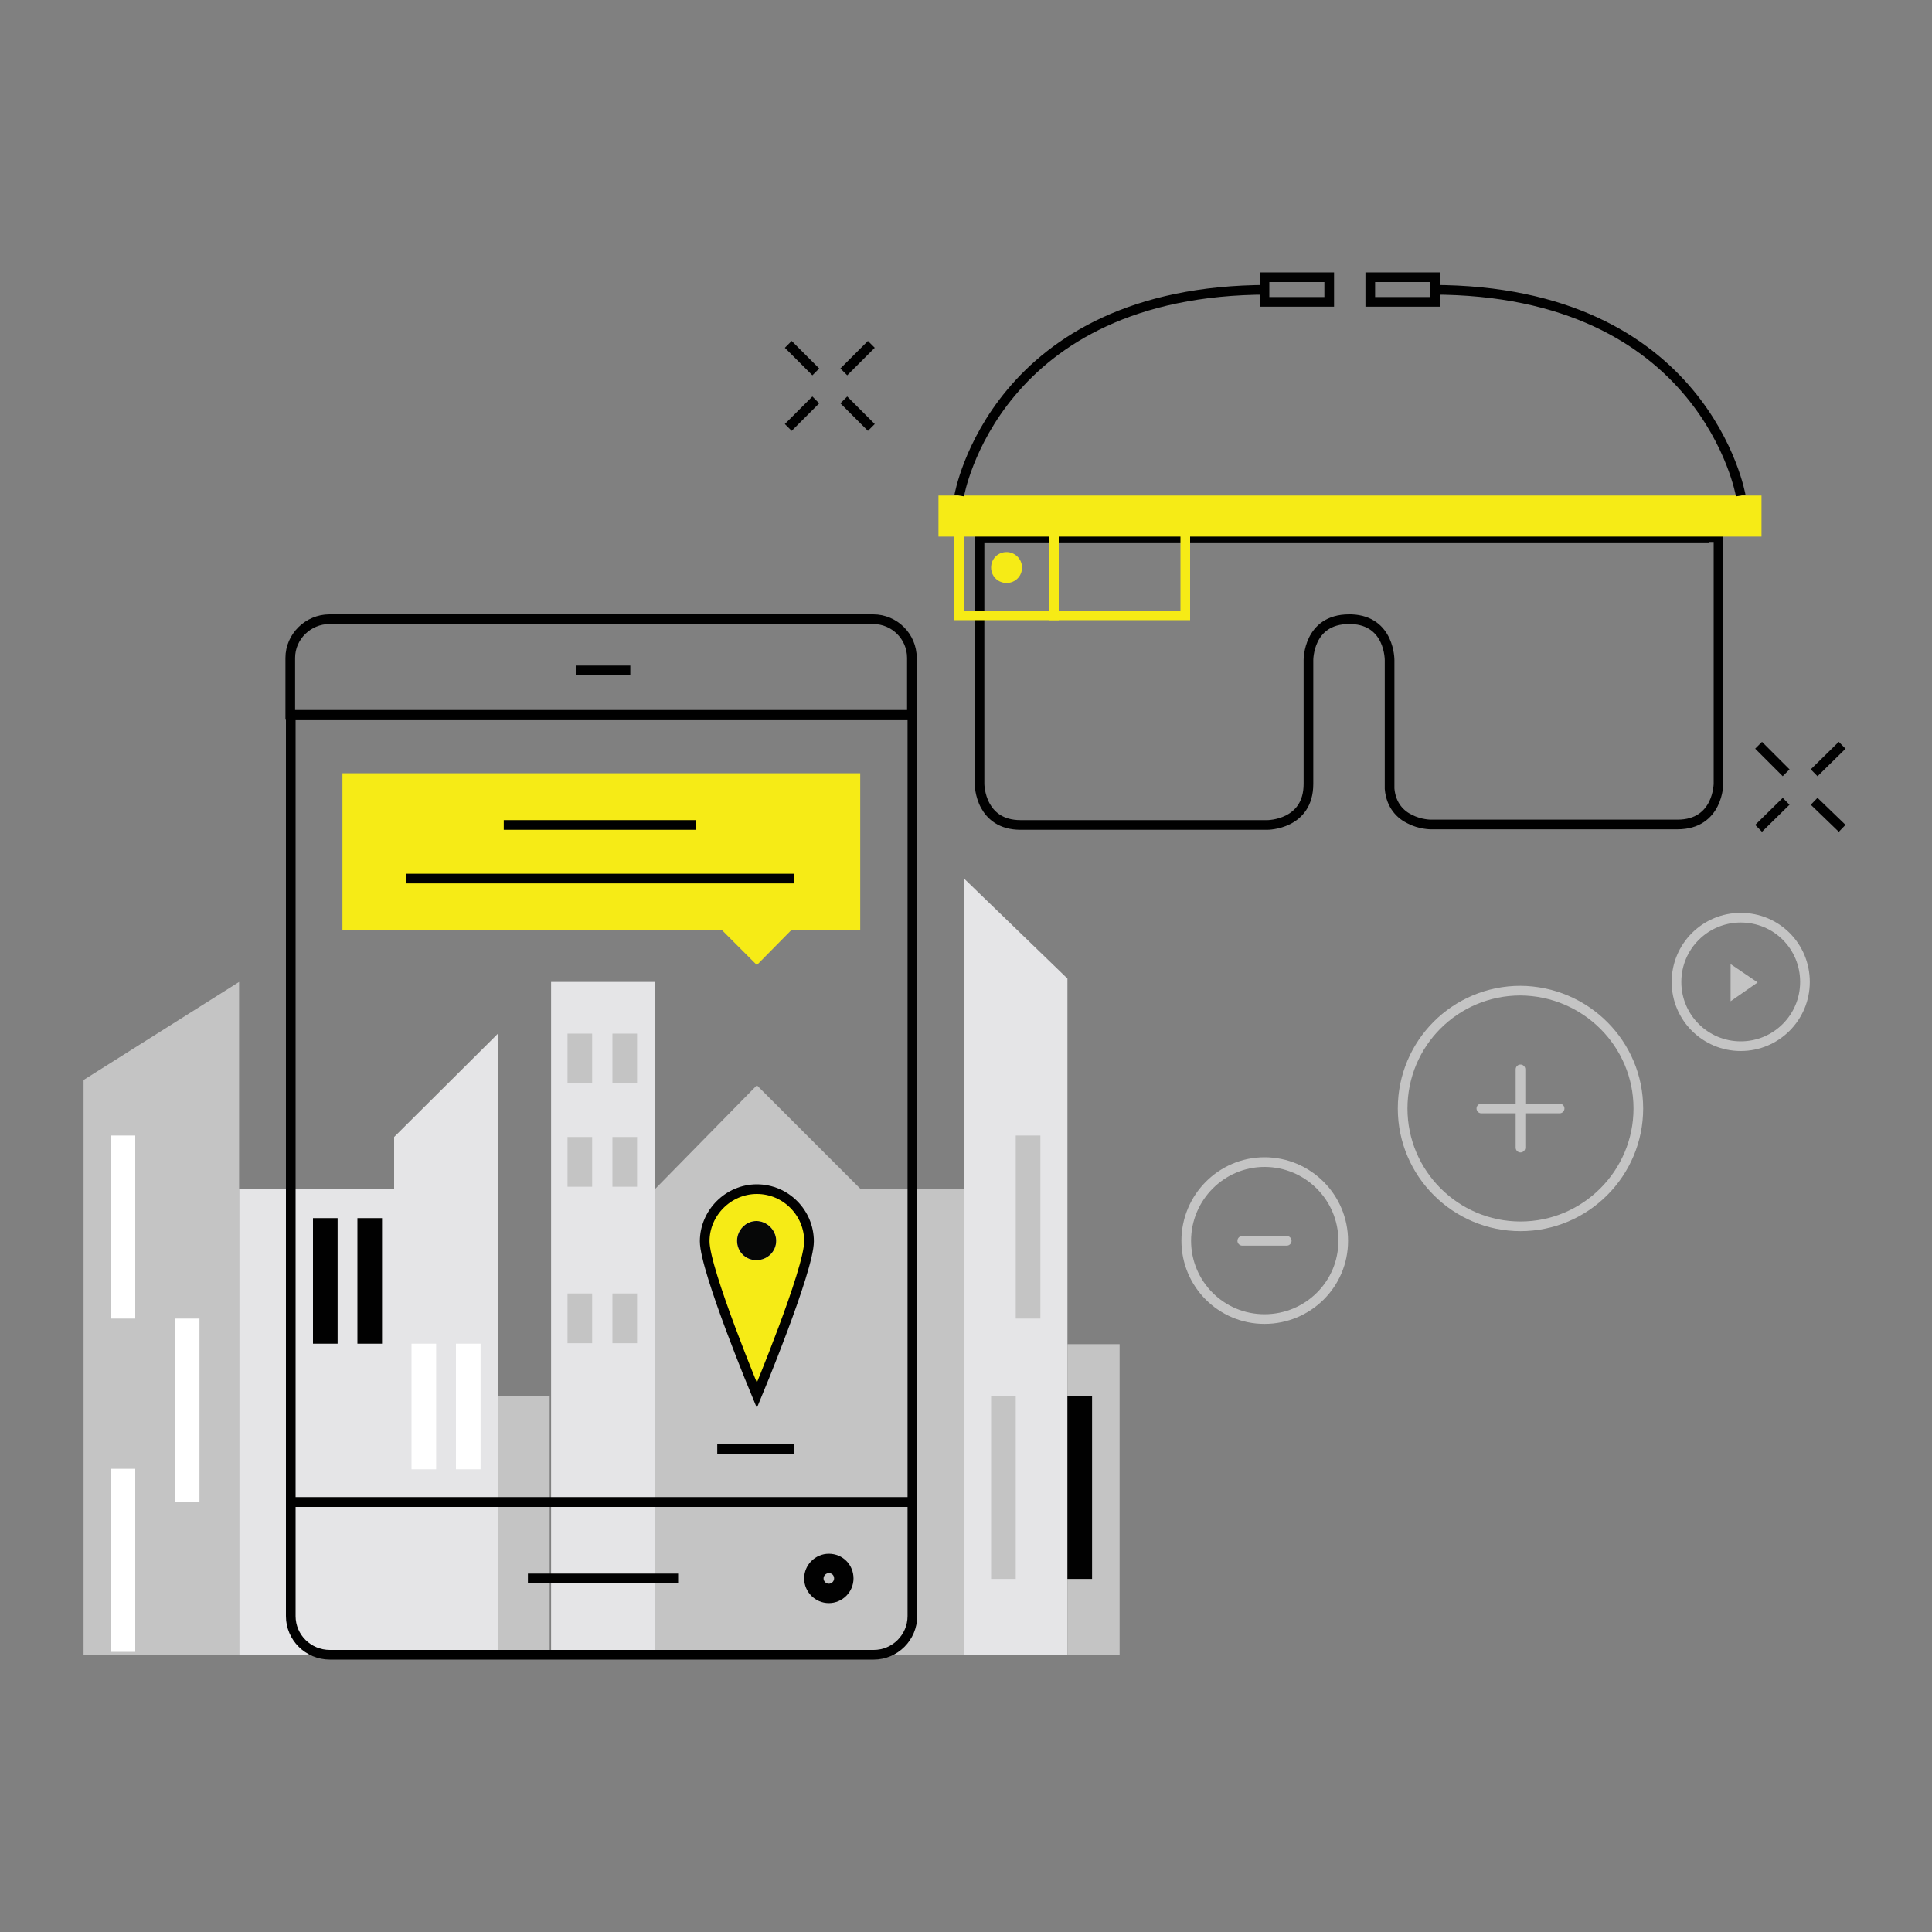 <?xml version="1.0" encoding="utf-8"?>
<!-- Generator: Adobe Illustrator 19.0.0, SVG Export Plug-In . SVG Version: 6.00 Build 0)  -->
<svg version="1.1" id="Layer_1" xmlns="http://www.w3.org/2000/svg" xmlns:xlink="http://www.w3.org/1999/xlink" x="0px" y="0px"
	 viewBox="0 0 400 400" style="enable-background:new 0 0 400 400;" xml:space="preserve">
<rect x="0" y="0" width="400" height="400" fill="#808080" stroke="none"/>
<style type="text/css">
	.st0{clip-path:url(#XMLID_70_);fill:none;stroke:#C4C4C4;stroke-width:2;stroke-miterlimit:10;}
	.st1{clip-path:url(#XMLID_70_);fill:none;stroke:#C4C4C4;stroke-width:2;stroke-linecap:round;stroke-miterlimit:10;}
	.st2{clip-path:url(#XMLID_70_);fill:#C4C4C4;}
	.st3{clip-path:url(#XMLID_70_);fill:none;stroke:#010101;stroke-width:2;stroke-miterlimit:10;}
	.st4{clip-path:url(#XMLID_70_);fill:#F6EB16;}
	.st5{clip-path:url(#XMLID_70_);fill:none;stroke:#F6EB16;stroke-width:2;stroke-miterlimit:10;}
	.st6{clip-path:url(#XMLID_70_);fill:#E5E5E7;}
	
		.st7{clip-path:url(#XMLID_70_);fill:none;stroke:#010101;stroke-width:4.02;stroke-linecap:round;stroke-linejoin:round;stroke-miterlimit:10;}
	.st8{clip-path:url(#XMLID_70_);fill:#FFFFFF;}
	.st9{clip-path:url(#XMLID_70_);fill:#060707;}
	.st10{clip-path:url(#XMLID_70_);fill:#010101;}
</style>
<g id="XMLID_3_">
	<defs>
		<rect id="XMLID_4_" x="17.3" y="55.5" width="365.4" height="289"/>
	</defs>
	<clipPath id="XMLID_70_">
		<use xlink:href="#XMLID_4_"  style="overflow:visible;"/>
	</clipPath>
	<path id="XMLID_69_" class="st0" d="M278.1,256.9c0,9-7.3,16.2-16.3,16.2c-9,0-16.2-7.3-16.2-16.2c0-9,7.3-16.3,16.2-16.3
		C270.8,240.6,278.1,247.9,278.1,256.9z"/>
	<line id="XMLID_68_" class="st1" x1="257.2" y1="256.9" x2="266.4" y2="256.9"/>
	<path id="XMLID_67_" class="st0" d="M339.2,229.5c0,13.4-10.9,24.4-24.4,24.4c-13.4,0-24.4-10.9-24.4-24.4s10.9-24.4,24.4-24.4
		C328.3,205.2,339.2,216.1,339.2,229.5z"/>
	<line id="XMLID_66_" class="st1" x1="306.7" y1="229.5" x2="322.9" y2="229.5"/>
	<line id="XMLID_65_" class="st1" x1="314.8" y1="221.4" x2="314.8" y2="237.6"/>
	<path id="XMLID_64_" class="st0" d="M373.7,203.3c0,7.3-5.9,13.3-13.3,13.3c-7.3,0-13.3-5.9-13.3-13.3c0-7.4,6-13.3,13.3-13.3
		C367.8,190,373.7,195.9,373.7,203.3z"/>
	<polygon id="XMLID_63_" class="st2" points="358.3,199.6 358.3,207.3 363.9,203.4 	"/>
	<line id="XMLID_62_" class="st3" x1="180.4" y1="71.3" x2="174.7" y2="77"/>
	<line id="XMLID_61_" class="st3" x1="168.9" y1="82.8" x2="163.2" y2="88.5"/>
	<line id="XMLID_60_" class="st3" x1="163.2" y1="71.3" x2="168.9" y2="77"/>
	<line id="XMLID_59_" class="st3" x1="174.7" y1="82.8" x2="180.4" y2="88.5"/>
	<line id="XMLID_58_" class="st3" x1="381.4" y1="154.3" x2="375.6" y2="160"/>
	<line id="XMLID_57_" class="st3" x1="369.8" y1="165.9" x2="364.1" y2="171.5"/>
	<line id="XMLID_56_" class="st3" x1="364.1" y1="154.3" x2="369.8" y2="160"/>
	<line id="XMLID_55_" class="st3" x1="375.6" y1="165.9" x2="381.4" y2="171.5"/>
	<path id="XMLID_54_" class="st3" d="M352.8,111.3l-14.3,0l-6.1,0l-10.9,0l-30.6,0l-11.5,0l-10.6,0l-8.5,0l-20.5,0l-25.6,0l-11.4,0
		v17.7v33.3c0,0,0,2.3,1.2,4.5c1.1,2,3.2,4,7.3,4h7.9h8.5h24.8h9.9c0,0,8.5,0,8.5-8.5v-20.1v-5.5c0,0-0.1-8.5,8.4-8.5h0.5
		c8,0.3,7.9,8.5,7.9,8.5v25.5c0,0.4,0,0.8,0,1.1c0.3,3.5,2.3,5.4,4.2,6.3c2.1,1.1,4.3,1.1,4.3,1.1h1.1h15.2h34.8
		c8.5,0,8.5-8.5,8.5-8.5v-51H352.8z"/>
	<rect id="XMLID_50_" x="194.3" y="102.6" class="st4" width="170.4" height="8.5"/>
	<path id="XMLID_49_" class="st3" d="M198.6,102.6c0,0,7.3-42.6,63.9-42.6"/>
	<rect id="XMLID_48_" x="261.8" y="57.4" class="st3" width="13.4" height="5.1"/>
	<path id="XMLID_47_" class="st3" d="M360.4,102.6c0,0-7.3-42.6-63.9-42.6"/>
	<rect id="XMLID_46_" x="283.7" y="57.4" class="st3" width="13.4" height="5.1"/>
	<rect id="XMLID_45_" x="198.6" y="107.7" class="st5" width="19.6" height="19.7"/>
	<path id="XMLID_44_" class="st4" d="M211.6,117.5c0,1.8-1.4,3.2-3.2,3.2c-1.8,0-3.2-1.4-3.2-3.2c0-1.8,1.4-3.2,3.2-3.2
		C210.1,114.3,211.6,115.7,211.6,117.5"/>
	<rect id="XMLID_43_" x="218.2" y="107.7" class="st5" width="27.2" height="19.7"/>
	<polygon id="XMLID_42_" class="st2" points="49.5,203.3 17.3,223.6 17.3,342.6 49.5,342.6 	"/>
	<rect id="XMLID_41_" x="49.5" y="246.1" class="st6" width="32.2" height="96.5"/>
	<polygon id="XMLID_40_" class="st6" points="103.1,214 81.6,235.4 81.6,342.6 103.1,342.6 	"/>
	<polygon id="XMLID_39_" class="st6" points="135.6,203.3 114.1,203.3 114.1,342.6 135.6,342.6 135.6,256.9 	"/>
	<rect id="XMLID_38_" x="103.1" y="289.1" class="st2" width="10.7" height="53.6"/>
	<polygon id="XMLID_37_" class="st2" points="135.6,246.2 156.7,224.7 178.1,246.1 199.6,246.1 199.6,342.6 135.6,342.6 	"/>
	<polygon id="XMLID_36_" class="st6" points="221,202.6 199.6,181.9 199.6,342.6 221,342.6 	"/>
	<rect id="XMLID_35_" x="221" y="278.3" class="st2" width="10.8" height="64.3"/>
	<rect id="XMLID_34_" x="60.2" y="148.1" class="st3" width="128.7" height="162.9"/>
	<path id="XMLID_33_" class="st3" d="M60.2,334.6c0,4.4,3.6,8,8.1,8h112.6c4.4,0,8-3.6,8-8V311H60.2V334.6z"/>
	<path id="XMLID_32_" class="st3" d="M188.8,136.2c0-4.4-3.6-8-8-8H68.2c-4.4,0-8.1,3.6-8.1,8v11.8h128.7V136.2z"/>
	<line id="XMLID_31_" class="st3" x1="119.2" y1="138.8" x2="130.5" y2="138.8"/>
	<line id="XMLID_30_" class="st3" x1="109.3" y1="326.8" x2="140.4" y2="326.8"/>
	<path id="XMLID_29_" class="st7" d="M174.7,326.8c0,1.7-1.4,3.1-3.1,3.1c-1.7,0-3.1-1.4-3.1-3.1c0-1.7,1.4-3.1,3.1-3.1
		C173.4,323.7,174.7,325.1,174.7,326.8z"/>
	<polygon id="XMLID_28_" class="st4" points="178.1,160.1 70.9,160.1 70.9,192.6 149.5,192.6 156.7,199.8 163.8,192.6 178.1,192.6 	
		"/>
	<line id="XMLID_27_" class="st3" x1="104.3" y1="170.8" x2="144.1" y2="170.8"/>
	<line id="XMLID_26_" class="st3" x1="84" y1="181.9" x2="164.4" y2="181.9"/>
	<path id="XMLID_25_" class="st4" d="M167.5,257c0,6-10.8,31.9-10.8,31.9S145.9,263,145.9,257c0-5.9,4.9-10.8,10.8-10.8
		C162.7,246.2,167.5,251.1,167.5,257"/>
	<path id="XMLID_24_" class="st3" d="M167.5,257c0,6-10.8,31.9-10.8,31.9S145.9,263,145.9,257c0-5.9,4.9-10.8,10.8-10.8
		C162.7,246.2,167.5,251.1,167.5,257z"/>
	<line id="XMLID_23_" class="st3" x1="148.5" y1="300" x2="164.4" y2="300"/>
	<path id="XMLID_22_" class="st8" d="M160.7,256.9c0,2.2-1.8,4-4.1,4s-4-1.8-4-4c0-2.2,1.8-4.1,4-4.1S160.7,254.7,160.7,256.9"/>
	<path id="XMLID_21_" class="st9" d="M160.7,256.9c0,2.2-1.8,4-4.1,4s-4-1.8-4-4c0-2.2,1.8-4.1,4-4.1S160.7,254.7,160.7,256.9"/>
	<rect id="XMLID_20_" x="22.9" y="235.1" class="st8" width="5.1" height="37.9"/>
	<rect id="XMLID_19_" x="210.3" y="235.1" class="st2" width="5.1" height="37.9"/>
	<rect id="XMLID_18_" x="36.2" y="273" class="st8" width="5.1" height="37.9"/>
	<rect id="XMLID_17_" x="205.2" y="289" class="st2" width="5.1" height="37.9"/>
	<rect id="XMLID_16_" x="221" y="289" class="st10" width="5.1" height="37.9"/>
	<rect id="XMLID_15_" x="64.8" y="252.2" class="st10" width="5.1" height="26"/>
	<rect id="XMLID_14_" x="74" y="252.2" class="st10" width="5.1" height="26"/>
	<rect id="XMLID_13_" x="85.2" y="278.2" class="st8" width="5.1" height="26"/>
	<rect id="XMLID_12_" x="94.4" y="278.2" class="st8" width="5.1" height="26"/>
	<rect id="XMLID_11_" x="117.5" y="214" class="st2" width="5.1" height="10.3"/>
	<rect id="XMLID_10_" x="126.8" y="214" class="st2" width="5.1" height="10.3"/>
	<rect id="XMLID_9_" x="117.5" y="235.4" class="st2" width="5.1" height="10.3"/>
	<rect id="XMLID_8_" x="126.8" y="235.4" class="st2" width="5.1" height="10.3"/>
	<rect id="XMLID_7_" x="117.5" y="267.8" class="st2" width="5.1" height="10.3"/>
	<rect id="XMLID_6_" x="126.8" y="267.8" class="st2" width="5.1" height="10.3"/>
	<rect id="XMLID_5_" x="22.9" y="304.1" class="st8" width="5.1" height="37.9"/>
</g>
</svg>
